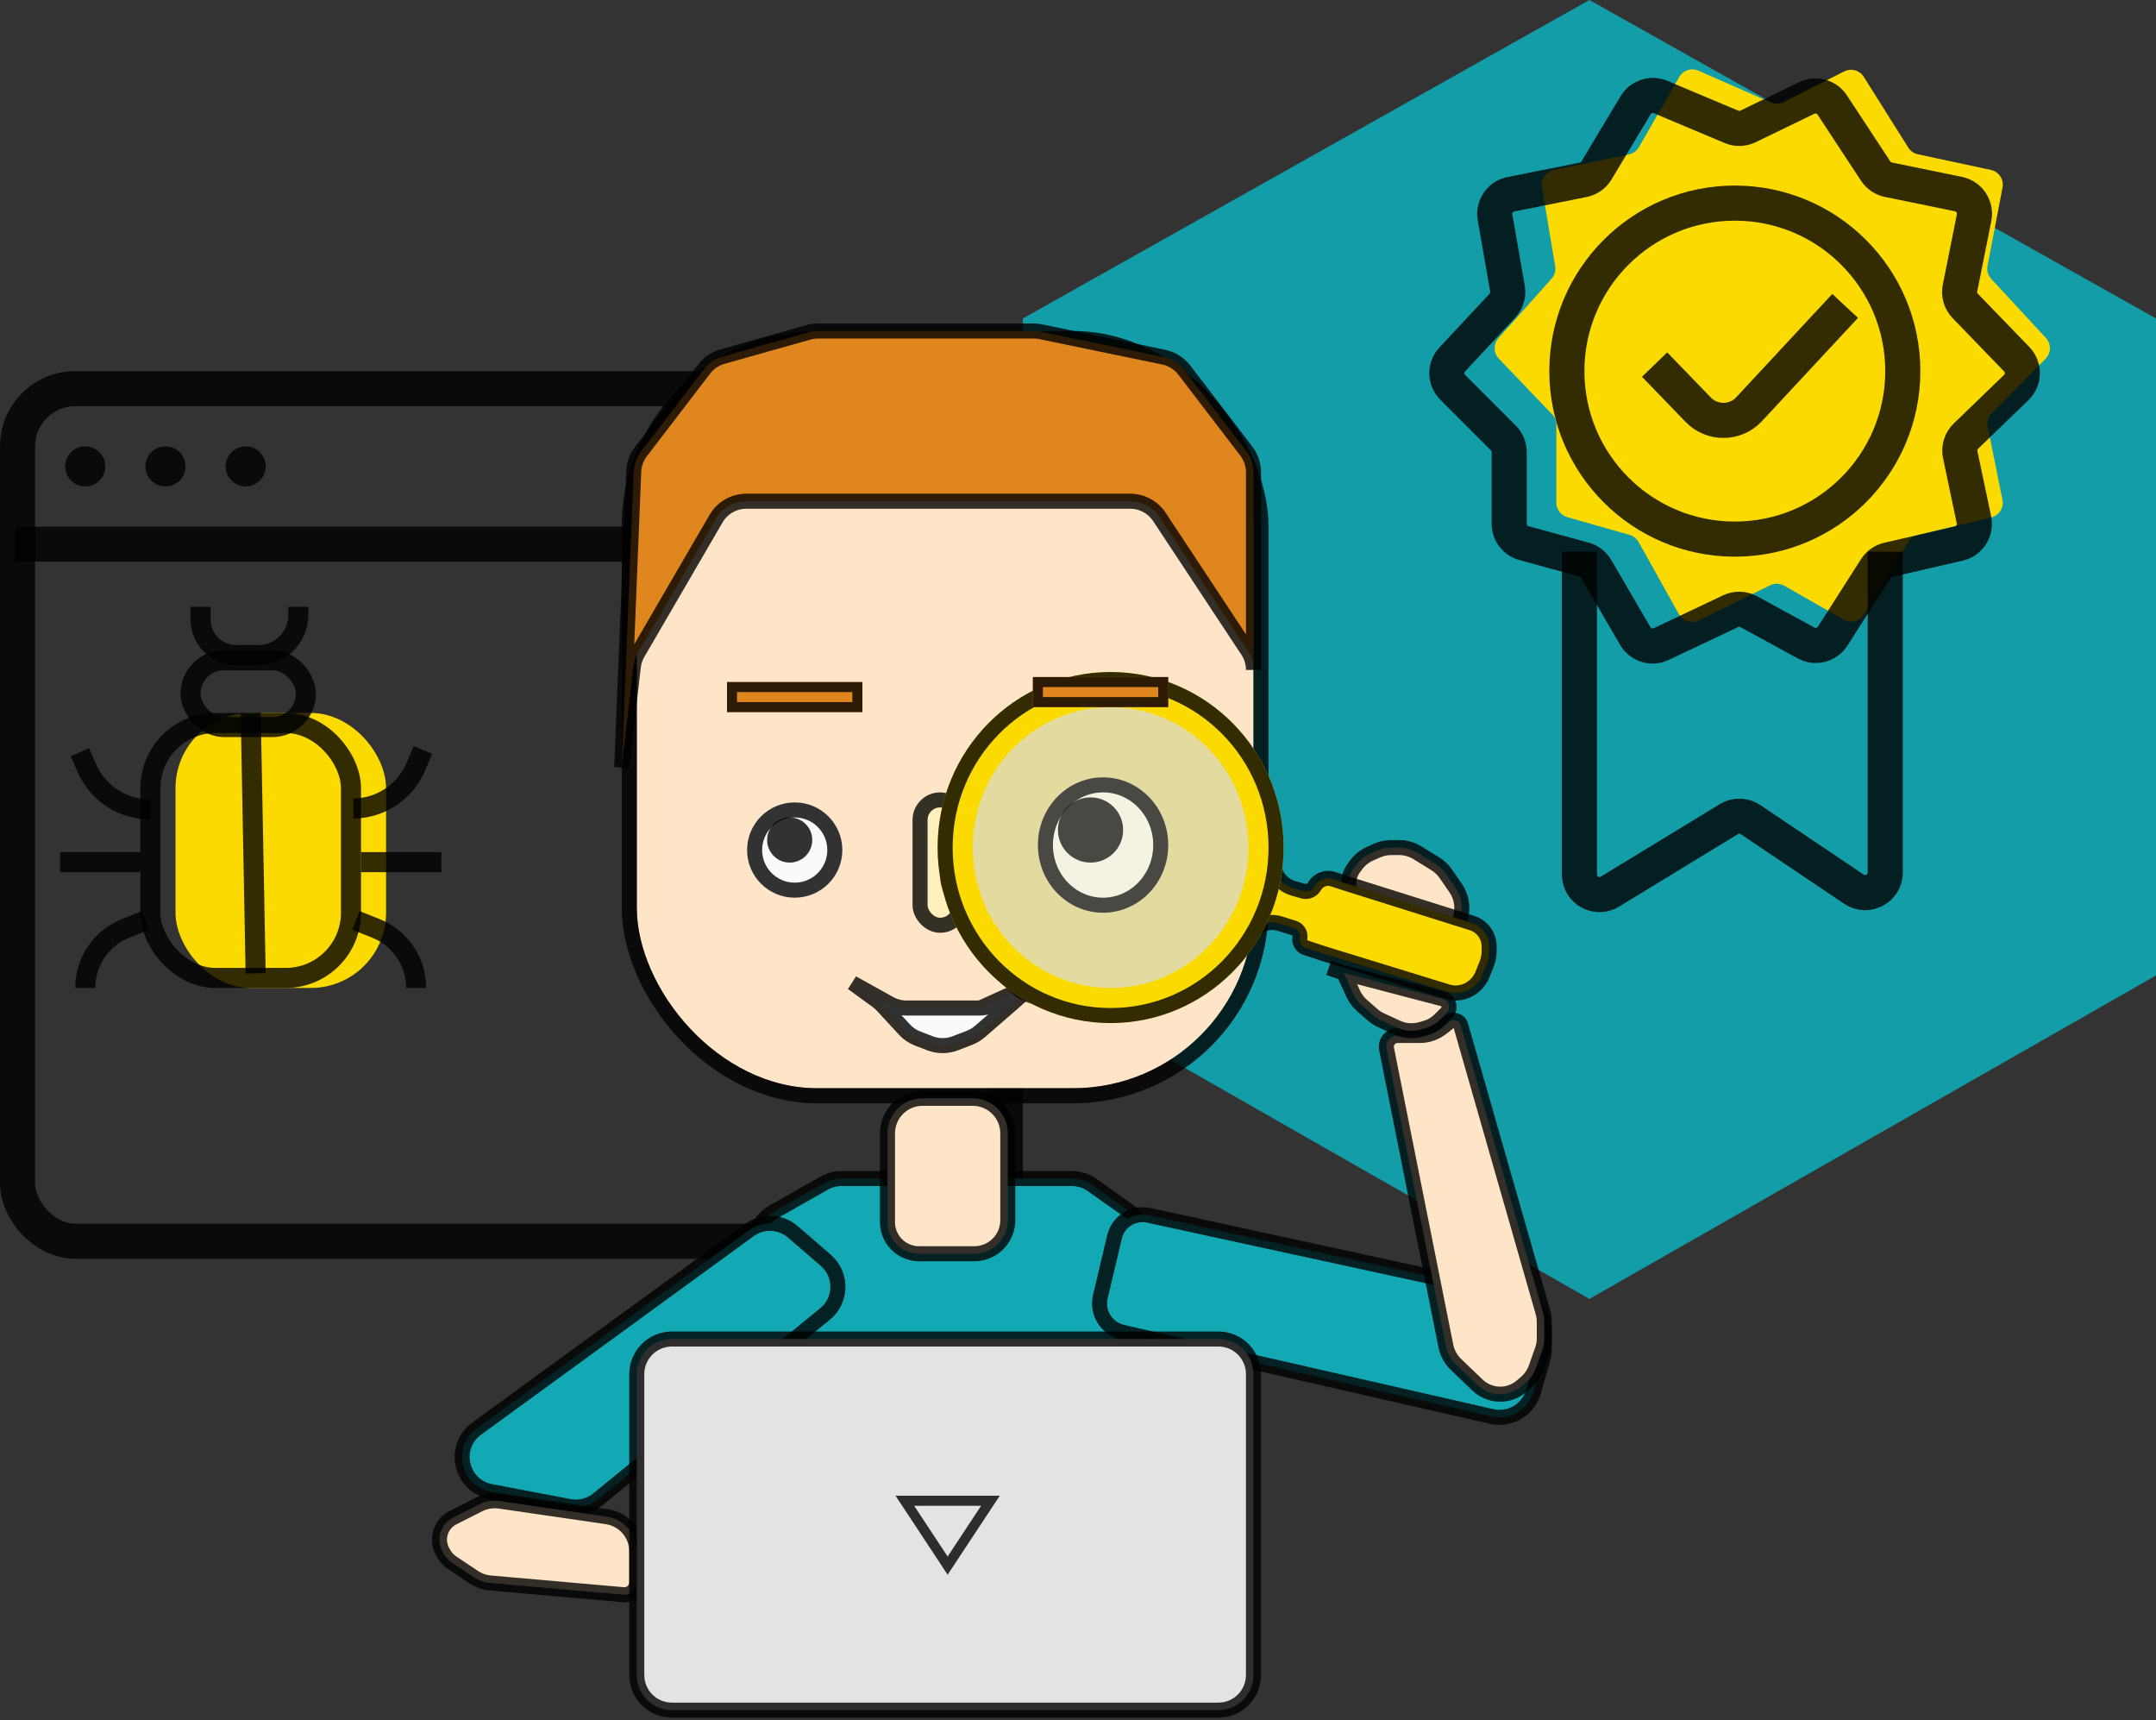 <svg width="430" height="343" viewBox="0 0 430 343" fill="none" xmlns="http://www.w3.org/2000/svg">
<rect x="0" y="0" width="430" height="343" fill="#333333" stroke="none"/>
<line x1="3" y1="108.5" x2="203.01" y2="108.5" stroke="black" stroke-opacity="0.8" stroke-width="7"/>
<rect x="3.5" y="77.5" width="197" height="170" rx="11.5" stroke="black" stroke-opacity="0.8" stroke-width="7"/>
<circle cx="17" cy="93" r="4" fill="black" fill-opacity="0.8"/>
<circle cx="49" cy="93" r="4" fill="black" fill-opacity="0.8"/>
<circle cx="33" cy="93" r="4" fill="black" fill-opacity="0.8"/>
<rect x="35" y="142.165" width="42" height="54.835" rx="15" fill="#FBDA00"/>
<rect x="30" y="144.165" width="40" height="50.835" rx="13" stroke="black" stroke-opacity="0.8" stroke-width="4"/>
<path d="M70.477 161.223V161.223C75.941 161.167 80.846 157.872 82.962 152.836L84.348 149.536" stroke="black" stroke-opacity="0.8" stroke-width="4"/>
<path d="M83 197V197C83 191.77 79.818 187.066 74.963 185.12L71 183.532" stroke="black" stroke-opacity="0.8" stroke-width="4"/>
<path d="M30.048 161.404V161.404C24.584 161.461 19.607 158.266 17.38 153.275L15.921 150.005" stroke="black" stroke-opacity="0.8" stroke-width="4"/>
<path d="M17 197V197C17 191.77 20.182 187.066 25.037 185.12L29 183.532" stroke="black" stroke-opacity="0.8" stroke-width="4"/>
<rect x="38" y="131.658" width="23" height="13.316" rx="6.658" stroke="black" stroke-opacity="0.8" stroke-width="4"/>
<line x1="72" y1="171.911" x2="88.031" y2="171.911" stroke="black" stroke-opacity="0.8" stroke-width="4"/>
<line x1="12" y1="171.911" x2="28.031" y2="171.911" stroke="black" stroke-opacity="0.8" stroke-width="4"/>
<path d="M40 121V123.509C40 125.298 40.674 127.021 41.888 128.335V128.335C43.234 129.792 45.128 130.62 47.112 130.62H51.529C53.445 130.62 55.297 129.93 56.746 128.675V128.675C58.495 127.161 59.5 124.962 59.5 122.649V121" stroke="black" stroke-opacity="0.8" stroke-width="4"/>
<line y1="-2" x2="51.959" y2="-2" transform="matrix(0.019 1 -1 0.018 48 142.165)" stroke="black" stroke-opacity="0.8" stroke-width="4"/>
<path d="M317 0L204 63.5V194.5L317 259L430 194.5V63.5L317 0Z" fill="#139DA8"/>
<path d="M309.447 55.574L298.85 67.43C297.806 68.599 297.836 70.373 298.92 71.505L309.574 82.63C310.108 83.188 310.407 83.932 310.407 84.705V100.235C310.407 101.575 311.296 102.753 312.585 103.12L325.015 106.66C325.779 106.878 326.425 107.389 326.812 108.083L334.871 122.509C335.651 123.904 337.388 124.444 338.82 123.735L353.028 116.707C353.922 116.265 354.977 116.296 355.843 116.789L367.732 123.561C369.14 124.363 370.93 123.902 371.776 122.52L380.623 108.06C381.038 107.381 381.706 106.895 382.479 106.709L397.136 103.177C398.704 102.799 399.693 101.249 399.374 99.668L396.431 85.069C396.233 84.088 396.537 83.074 397.242 82.364L407.976 71.541C409.107 70.4 409.139 68.57 408.047 67.39L397.145 55.613C396.497 54.913 396.22 53.947 396.4 53.011L399.393 37.383C399.7 35.781 398.67 34.227 397.075 33.885L382.508 30.765C381.717 30.596 381.028 30.114 380.597 29.429L371.714 15.313C370.889 14.002 369.202 13.535 367.82 14.235L355.722 20.36C354.922 20.765 353.981 20.791 353.16 20.429L338.729 14.084C337.326 13.468 335.684 14.007 334.92 15.336L326.878 29.333C326.452 30.075 325.728 30.6 324.89 30.775L309.877 33.911C308.301 34.24 307.265 35.755 307.532 37.343L310.169 53.079C310.319 53.977 310.054 54.895 309.447 55.574Z" fill="#FBDA00"/>
<path d="M299.641 60.956L289.637 71.675C288.166 73.251 288.208 75.708 289.733 77.233L299.828 87.328C300.579 88.079 301 89.096 301 90.157V104.445C301 106.249 302.207 107.829 303.948 108.304L315.922 111.57C316.933 111.845 317.796 112.507 318.324 113.413L326.15 126.829C327.196 128.623 329.441 129.317 331.318 128.428L345.16 121.872C346.316 121.324 347.664 121.362 348.788 121.975L360.223 128.213C362.069 129.219 364.378 128.626 365.51 126.855L374.12 113.377C374.684 112.494 375.572 111.868 376.592 111.633L390.677 108.382C392.8 107.892 394.141 105.793 393.692 103.661L390.956 90.665C390.672 89.318 391.101 87.919 392.092 86.963L402.121 77.28C403.711 75.745 403.754 73.211 402.218 71.622L391.958 61.008C391.045 60.064 390.654 58.731 390.911 57.443L393.719 43.403C394.151 41.244 392.757 39.142 390.601 38.7L376.627 35.834C375.585 35.62 374.672 35.001 374.088 34.112L365.428 20.934C364.325 19.256 362.148 18.655 360.34 19.532L348.629 25.21C347.594 25.712 346.392 25.744 345.332 25.297L331.197 19.346C329.363 18.574 327.239 19.268 326.215 20.975L318.41 33.983C317.831 34.949 316.87 35.626 315.765 35.847L301.329 38.734C299.199 39.16 297.799 41.207 298.173 43.346L300.657 57.538C300.873 58.773 300.497 60.039 299.641 60.956Z" stroke="black" stroke-opacity="0.8" stroke-width="7"/>
<path d="M315 110V174.378C315 177.5 318.416 179.418 321.081 177.794L344.812 163.333C346.146 162.521 347.83 162.558 349.126 163.429L369.768 177.31C372.425 179.096 376 177.192 376 173.99V110" stroke="black" stroke-opacity="0.8" stroke-width="7"/>
<circle cx="346" cy="74" r="33.5" stroke="black" stroke-opacity="0.8" stroke-width="7"/>
<path d="M330 72.7L338.687 81.69C341.476 84.576 346.114 84.531 348.847 81.593L368 61" stroke="black" stroke-opacity="0.8" stroke-width="7"/>
<rect x="127" y="69" width="123" height="148" rx="36" fill="#FFE5C7"/>
<rect x="125.5" y="67.5" width="126" height="151" rx="37.5" stroke="black" stroke-opacity="0.8" stroke-width="3"/>
<path d="M228.226 246.815L231.99 302.024C232.266 306.068 229.06 309.5 225.006 309.5H152.665C148.549 309.5 145.321 305.966 145.694 301.866L150.668 247.15C150.876 244.864 152.191 242.825 154.188 241.693L164.394 235.91C165.447 235.313 166.636 235 167.845 235H213.772C215.222 235 216.635 235.45 217.818 236.288L225.288 241.579C227.004 242.795 228.083 244.717 228.226 246.815Z" fill="#12A9B5" stroke="black" stroke-opacity="0.8" stroke-width="3"/>
<path d="M177 243.695V226C177 222.134 180.134 219 184 219H194C197.866 219 201 222.134 201 226V243.316C201 244.959 200.395 246.544 199.301 247.769C198.033 249.188 196.219 250 194.316 250H183.305C181.365 250 179.532 249.107 178.337 247.578C177.471 246.469 177 245.102 177 243.695Z" fill="#FFE5C7" stroke="black" stroke-opacity="0.8" stroke-width="3"/>
<path d="M164.692 251.299L158.137 245.634C155.674 243.506 152.07 243.356 149.439 245.272L95.063 284.874C90.109 288.482 91.855 296.263 97.876 297.409L113.542 300.39C115.573 300.777 117.672 300.245 119.275 298.938L164.539 262.02C167.911 259.27 167.984 254.143 164.692 251.299Z" fill="#12A9B5" stroke="black" stroke-opacity="0.8" stroke-width="3"/>
<path d="M99.693 299.32L121.01 302.428C124.45 302.93 127 305.879 127 309.355V315.5C127 316.881 125.881 318 124.5 318L97.779 315.647C96.612 315.544 95.489 315.15 94.514 314.501L90.217 311.64C89.419 311.109 88.772 310.381 88.339 309.527L88.179 309.212C87.442 307.758 87.476 306.033 88.27 304.61C88.746 303.757 89.465 303.066 90.336 302.626L95.522 300.001C96.809 299.35 98.266 299.112 99.693 299.32Z" fill="#FFE5C7" stroke="black" stroke-opacity="0.8" stroke-width="3"/>
<path d="M219.458 258.562L222.286 246.614C222.744 244.678 224.172 243.119 226.06 242.493C227.034 242.17 228.077 242.115 229.08 242.333L301.692 258.113C302.861 258.367 303.945 258.916 304.841 259.708L305.636 260.41C307.139 261.739 308 263.649 308 265.655V269.014C308 269.668 307.908 270.319 307.728 270.947L305.834 277.537C305.292 279.425 303.964 281.007 302.206 281.881C300.759 282.6 299.094 282.804 297.519 282.445L223.876 265.653C222.072 265.242 220.567 264.006 219.812 262.318C219.286 261.139 219.161 259.819 219.458 258.562Z" fill="#12A9B5" stroke="black" stroke-opacity="0.8" stroke-width="3"/>
<path d="M288.369 268.391L276.537 209.16C276.259 207.769 277.324 206.471 278.743 206.471H282.4H283.202C284.756 206.471 286.266 205.953 287.494 205L288.704 204.061C288.768 204.012 288.827 203.957 288.882 203.898C289.647 203.066 291.028 203.393 291.339 204.479L307.729 261.656C307.909 262.283 308 262.932 308 263.585V266.863C308 267.659 307.864 268.449 307.599 269.199L306.347 272.736C305.933 273.906 305.215 274.945 304.266 275.747L303.43 276.453C302.248 277.452 300.751 278 299.203 278C297.514 278 295.891 277.347 294.672 276.178L290.389 272.072C289.355 271.081 288.65 269.796 288.369 268.391Z" fill="#FFE5C7" stroke="black" stroke-opacity="0.8" stroke-width="3"/>
<path d="M269.875 198.124L268 194L287.741 199.17C288.483 199.365 289 200.035 289 200.802C289 201.249 288.822 201.678 288.506 201.994L287.135 203.365C286.39 204.11 285.472 204.658 284.462 204.961L283.539 205.238C281.903 205.729 280.144 205.605 278.594 204.889L275.416 203.423C274.809 203.142 274.244 202.776 273.74 202.335L271.638 200.495C270.888 199.839 270.287 199.031 269.875 198.124Z" fill="#FFE5C7"/>
<path d="M268 194L269.875 198.124C270.287 199.031 270.888 199.839 271.638 200.495L273.74 202.335C274.244 202.776 274.809 203.142 275.416 203.423L278.594 204.889C280.144 205.605 281.903 205.729 283.539 205.238L284.462 204.961C285.472 204.658 286.39 204.11 287.135 203.365L288.506 201.994C288.822 201.678 289 201.249 289 200.802V200.802C289 200.035 288.483 199.365 287.741 199.17L268 194ZM268 194L265 193" stroke="black" stroke-opacity="0.8" stroke-width="3"/>
<path d="M275 183.5L270.825 180.02C269.668 179.057 269 177.63 269 176.125C269 175.068 269.33 174.038 269.945 173.178L270.391 172.553C271.117 171.536 272.102 170.732 273.244 170.225L274.643 169.603C275.538 169.206 276.506 169 277.486 169H279.019C280.314 169 281.584 169.359 282.687 170.038L286.249 172.23C287.074 172.738 287.785 173.411 288.336 174.207L290.308 177.057C291.389 178.618 291.79 180.552 291.417 182.414L291.313 182.933C291.107 183.963 290.664 184.932 290.019 185.762C288.471 187.752 285.945 188.717 283.464 188.266L283.356 188.247C282.461 188.084 281.606 187.747 280.841 187.255L275 183.5Z" fill="#FFE5C7" stroke="black" stroke-opacity="0.8" stroke-width="3"/>
<path d="M127 274V334C127 337.866 130.134 341 134 341H243C246.866 341 250 337.866 250 334V274C250 270.134 246.866 267 243 267H134C130.134 267 127 270.134 127 274Z" fill="#E3E3E3" stroke="black" stroke-opacity="0.8" stroke-width="3"/>
<rect x="182" y="158" width="11" height="28" rx="5.5" fill="#FDF0BC"/>
<rect x="183.5" y="159.5" width="8" height="25" rx="4" stroke="black" stroke-opacity="0.8" stroke-width="3"/>
<path d="M174.942 199.594L170 196L177.414 200.119C178.454 200.697 179.624 201 180.814 201H188H195.5L206.5 196L202 200L195.427 205.697C194.814 206.228 194.113 206.649 193.355 206.94L190.513 208.034C188.895 208.656 187.105 208.656 185.487 208.034L183.024 207.086C182.021 206.701 181.121 206.09 180.393 205.301L175.968 200.507C175.657 200.17 175.313 199.864 174.942 199.594Z" fill="#FAFAFA"/>
<path d="M206.5 196L202 200L195.427 205.697C194.814 206.228 194.113 206.649 193.355 206.94L190.513 208.034C188.895 208.656 187.105 208.656 185.487 208.034L183.024 207.086C182.021 206.701 181.121 206.09 180.393 205.301L175.968 200.507C175.657 200.17 175.313 199.864 174.942 199.594L170 196L177.414 200.119C178.454 200.697 179.624 201 180.814 201H188H195.5M206.5 196L197.394 200.553C196.806 200.847 196.158 201 195.5 201V201M206.5 196L195.5 201" stroke="black" stroke-opacity="0.8" stroke-width="3"/>
<path d="M262.2 176.667L262.126 176.79C262.042 176.93 261.942 177.058 261.827 177.173C261.317 177.683 260.57 177.877 259.875 177.679L257.932 177.124C255.605 176.459 254 174.331 254 171.91V167.752C254 167.252 253.946 166.754 253.84 166.265L251.738 156.596C251.58 155.87 251.308 155.174 250.931 154.534L247.265 148.3C246.761 147.443 246.08 146.704 245.268 146.13L238.721 141.509C238.242 141.171 237.723 140.895 237.176 140.686L228.704 137.459C227.908 137.155 227.063 137 226.212 137H215.788C214.937 137 214.092 137.155 213.296 137.459L205.263 140.519C204.429 140.837 203.663 141.311 203.007 141.917L198.044 146.498C197.682 146.832 197.357 147.203 197.073 147.605L192.32 154.339C191.779 155.105 191.397 155.972 191.198 156.889L189.16 166.265C189.054 166.754 189 167.252 189 167.752V174.615C189 175.53 189.179 176.435 189.527 177.28L192.236 183.859C192.412 184.285 192.629 184.693 192.884 185.077L197.037 191.305C197.345 191.767 197.706 192.19 198.113 192.566L202.894 196.979C203.623 197.652 204.487 198.162 205.428 198.476L213.422 201.141C214.136 201.379 214.884 201.5 215.636 201.5H226.364C227.116 201.5 227.864 201.379 228.578 201.141L236.767 198.411C237.582 198.139 238.34 197.72 239.003 197.174L245.619 191.726C246.202 191.245 246.704 190.673 247.105 190.032L249.412 186.34C250.642 184.373 253.045 183.483 255.26 184.175L258.035 185.042C258.875 185.305 259.392 186.146 259.248 187.014C259.105 187.87 259.606 188.702 260.429 188.976L263.5 190L288.707 197.756C289.233 197.918 289.78 198 290.33 198C291.419 198 292.484 197.678 293.39 197.073L293.481 197.013C294.47 196.353 295.236 195.409 295.678 194.305L296.499 192.252C296.83 191.425 297 190.542 297 189.652V188.714C297 187.604 296.622 186.528 295.929 185.662C295.323 184.904 294.506 184.345 293.581 184.053L268 176L265.898 175.299C264.497 174.832 262.959 175.401 262.2 176.667Z" fill="#FBDA00" stroke="black" stroke-opacity="0.8" stroke-width="3"/>
<ellipse cx="221.5" cy="169" rx="34.5" ry="35" fill="#FBDA00"/>
<path d="M254.5 169C254.5 187.522 239.705 202.5 221.5 202.5C203.295 202.5 188.5 187.522 188.5 169C188.5 150.478 203.295 135.5 221.5 135.5C239.705 135.5 254.5 150.478 254.5 169Z" stroke="black" stroke-opacity="0.8" stroke-width="3"/>
<ellipse cx="221.5" cy="169" rx="27.5" ry="28" fill="#D9D9D9" fill-opacity="0.73"/>
<ellipse cx="220" cy="168.5" rx="13" ry="13.5" fill="#FAFAFA" fill-opacity="0.73"/>
<path d="M231.5 168.5C231.5 175.181 226.298 180.5 220 180.5C213.702 180.5 208.5 175.181 208.5 168.5C208.5 161.819 213.702 156.5 220 156.5C226.298 156.5 231.5 161.819 231.5 168.5Z" stroke="black" stroke-opacity="0.7" stroke-width="3"/>
<circle cx="217.5" cy="165.5" r="6.5" fill="black" fill-opacity="0.7"/>
<rect x="206" y="135" width="27" height="6" fill="#DF861E"/>
<rect x="207" y="136" width="25" height="4" stroke="black" stroke-opacity="0.8" stroke-width="2"/>
<rect x="145" y="136" width="27" height="6" fill="#DF861E"/>
<rect x="146" y="137" width="25" height="4" stroke="black" stroke-opacity="0.8" stroke-width="2"/>
<circle cx="158.5" cy="169.5" r="9.5" fill="#FAFAFA"/>
<circle cx="158.5" cy="169.5" r="8" stroke="black" stroke-opacity="0.8" stroke-width="3"/>
<circle cx="157.5" cy="167.5" r="4.5" fill="black" fill-opacity="0.8"/>
<path d="M180.466 299.25L189 312.184L197.534 299.25H180.466Z" stroke="black" stroke-opacity="0.8" stroke-width="2"/>
<path d="M142.81 103.42L127.216 130.224C126.731 131.058 126.423 131.984 126.313 132.943L124 153L126.391 94.027C126.449 92.586 126.951 91.199 127.828 90.054L140.442 73.585C141.362 72.385 142.644 71.514 144.099 71.104L161.265 66.263C161.883 66.088 162.523 66 163.165 66H206.127C206.603 66 207.077 66.049 207.543 66.145L232.067 71.209C233.715 71.549 235.185 72.472 236.209 73.808L248.557 89.93C249.493 91.151 250 92.647 250 94.186V133.592C250 132.22 249.597 130.879 248.841 129.734L231.241 103.082C229.945 101.12 227.751 99.94 225.399 99.94H186.008H148.861C146.368 99.94 144.064 101.265 142.81 103.42Z" fill="#DF861E" stroke="black" stroke-opacity="0.8" stroke-width="3"/>
</svg>
